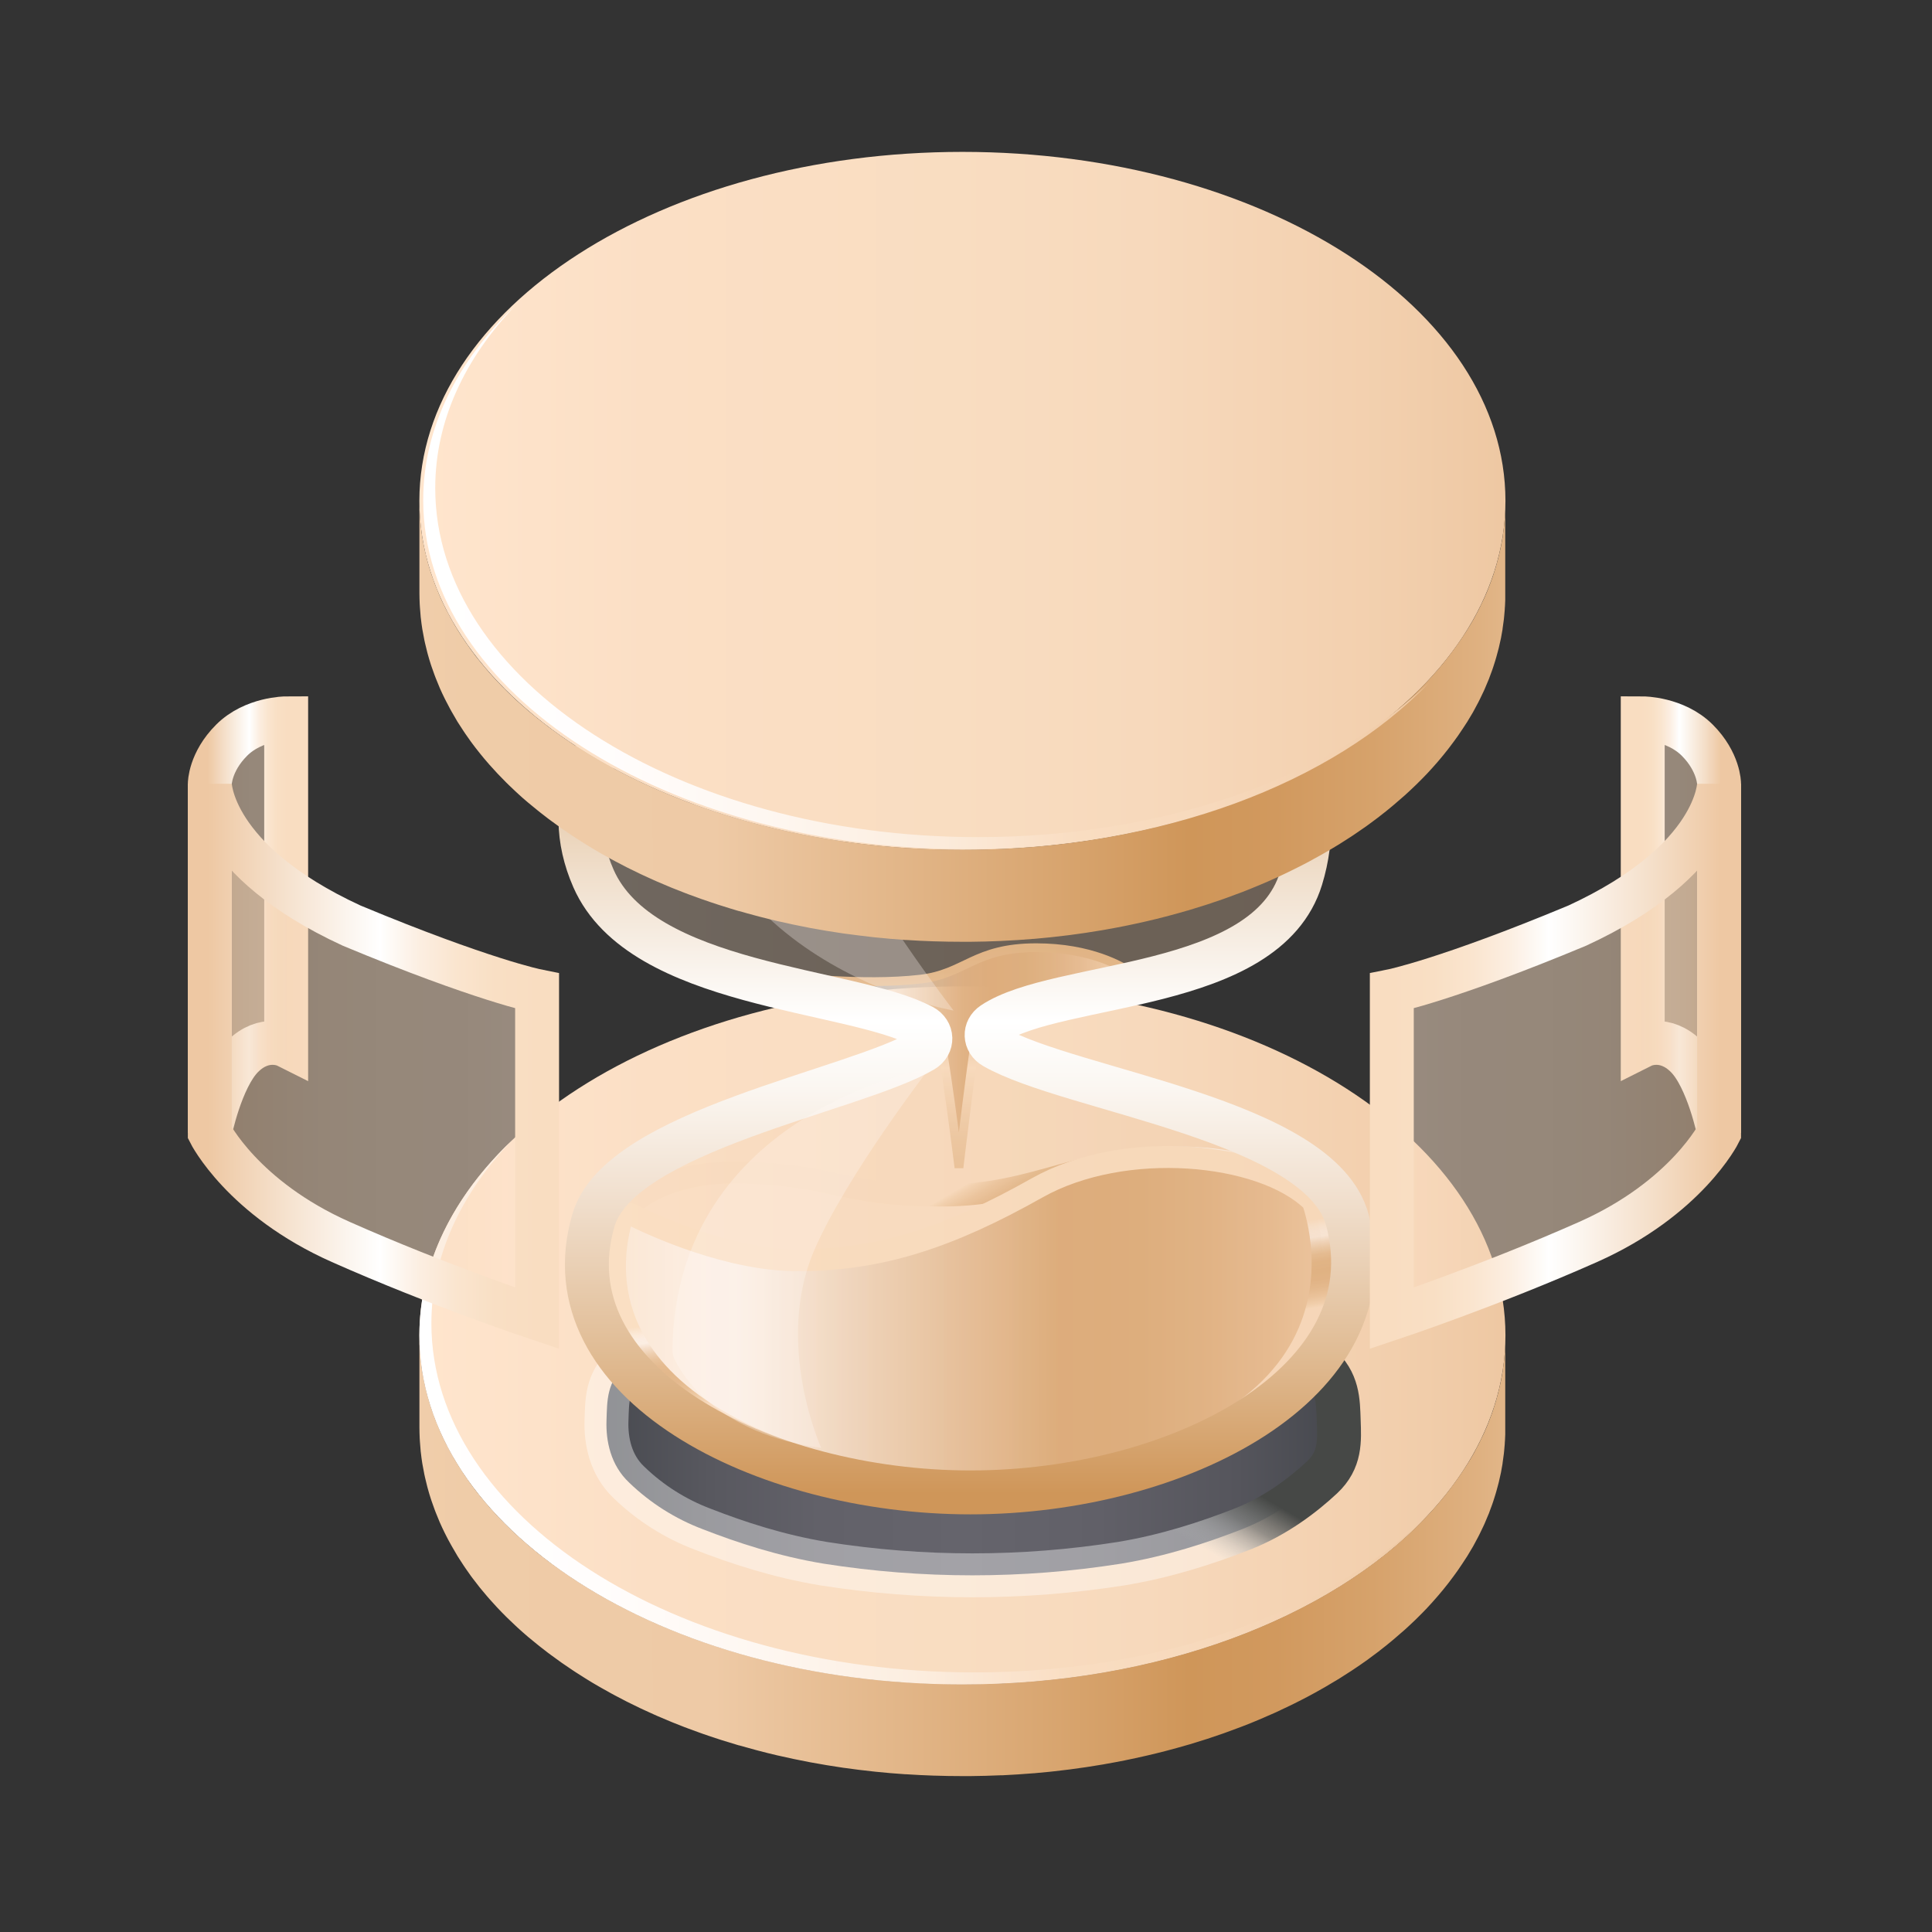 <svg xmlns="http://www.w3.org/2000/svg" width="88" height="88" viewBox="0 0 88 88">
    <rect x="0" y="0" width="88" height="88" fill="#333333" stroke="none"/>
    <defs>
        <linearGradient id="plzldr_svg__a" x1="0%" x2="100%" y1="49.997%" y2="49.997%">
            <stop offset="0%" stop-color="#FFE5CD"/>
            <stop offset="21%" stop-color="#FBDFC5"/>
            <stop offset="49%" stop-color="#F9DDC1"/>
            <stop offset="67%" stop-color="#F7D9BC"/>
            <stop offset="90%" stop-color="#F2CFAD"/>
            <stop offset="100%" stop-color="#EEC8A3"/>
        </linearGradient>
        <linearGradient id="plzldr_svg__b" x1="-.003%" x2="100.007%" y1="50.03%" y2="50.03%">
            <stop offset="0%" stop-color="#F0CDAA"/>
            <stop offset="4%" stop-color="#EFCCA8"/>
            <stop offset="27%" stop-color="#EECAA6"/>
            <stop offset="63%" stop-color="#D5A068"/>
            <stop offset="71%" stop-color="#CF9659"/>
            <stop offset="79%" stop-color="#D1995E"/>
            <stop offset="88%" stop-color="#D6A26B"/>
            <stop offset="98%" stop-color="#DFB181"/>
            <stop offset="100%" stop-color="#E1B587"/>
        </linearGradient>
        <linearGradient id="plzldr_svg__c" x1="0%" x2="100%" y1="49.998%" y2="49.998%">
            <stop offset="0%" stop-color="#FFF"/>
            <stop offset="18%" stop-color="#FFFDFC"/>
            <stop offset="34%" stop-color="#FEF7F1"/>
            <stop offset="49%" stop-color="#FCEEE0"/>
            <stop offset="62%" stop-color="#FAE0C7"/>
            <stop offset="65%" stop-color="#F9DDC1"/>
            <stop offset="78%" stop-color="#F7D9BC"/>
            <stop offset="93%" stop-color="#F2CFAD"/>
            <stop offset="100%" stop-color="#EEC8A3"/>
        </linearGradient>
        <linearGradient id="plzldr_svg__e" x1=".009%" x2="99.997%" y1="50.013%" y2="50.013%">
            <stop offset="0%" stop-color="#484A50"/>
            <stop offset="14%" stop-color="#58585F"/>
            <stop offset="29%" stop-color="#626169"/>
            <stop offset="49%" stop-color="#65646C"/>
            <stop offset="67%" stop-color="#616068"/>
            <stop offset="86%" stop-color="#55555C"/>
            <stop offset="100%" stop-color="#46484E"/>
        </linearGradient>
        <linearGradient id="plzldr_svg__d" x1="34.175%" x2="65.604%" y1="60.93%" y2="38.812%">
            <stop offset="0%" stop-color="#FFF" stop-opacity=".4"/>
            <stop offset="29%" stop-color="#FFF" stop-opacity=".4"/>
            <stop offset="31%" stop-color="#FFF" stop-opacity=".4"/>
            <stop offset="57%" stop-color="#FFF" stop-opacity=".4"/>
            <stop offset="82%" stop-color="#7E7F7E" stop-opacity=".82"/>
            <stop offset="100%" stop-color="#464846"/>
        </linearGradient>
        <linearGradient id="plzldr_svg__g" x1="46.791%" x2="57.487%" y1="45.784%" y2="54.076%">
            <stop offset="0%" stop-color="#FBE0C5"/>
            <stop offset="6%" stop-color="#F7DABC"/>
            <stop offset="32%" stop-color="#EAC49C"/>
            <stop offset="57%" stop-color="#E1B485"/>
            <stop offset="80%" stop-color="#DBAA77"/>
            <stop offset="100%" stop-color="#D9A772"/>
        </linearGradient>
        <linearGradient id="plzldr_svg__f" x1="62.806%" x2="36.799%" y1="54.709%" y2="41.996%">
            <stop offset="0%" stop-color="#FADFC3"/>
            <stop offset="2%" stop-color="#FAE2C9"/>
            <stop offset="8%" stop-color="#FCEEE1"/>
            <stop offset="15%" stop-color="#FDF5F0"/>
            <stop offset="20%" stop-color="#FDF8F5"/>
            <stop offset="35%" stop-color="#EFD8C2"/>
            <stop offset="59%" stop-color="#DAA975"/>
            <stop offset="69%" stop-color="#DBAB79"/>
            <stop offset="78%" stop-color="#E0B384"/>
            <stop offset="87%" stop-color="#E8C096"/>
            <stop offset="96%" stop-color="#F2D2B0"/>
            <stop offset="100%" stop-color="#F9DDC1"/>
        </linearGradient>
        <linearGradient id="plzldr_svg__i" x1=".001%" x2="100%" y1="49.991%" y2="49.991%">
            <stop offset="0%" stop-color="#FADFC3"/>
            <stop offset="2%" stop-color="#FAE2C9"/>
            <stop offset="8%" stop-color="#FCEEE1"/>
            <stop offset="15%" stop-color="#FDF5F0"/>
            <stop offset="20%" stop-color="#FDF8F5"/>
            <stop offset="37%" stop-color="#EBCFB5"/>
            <stop offset="59%" stop-color="#D59F68"/>
            <stop offset="69%" stop-color="#D6A26C"/>
            <stop offset="77%" stop-color="#DBA977"/>
            <stop offset="85%" stop-color="#E3B689"/>
            <stop offset="93%" stop-color="#EDC8A3"/>
            <stop offset="100%" stop-color="#F9DDC1"/>
        </linearGradient>
        <linearGradient id="plzldr_svg__h" x1="47.341%" x2="55.619%" y1="38.878%" y2="60.956%">
            <stop offset="0%" stop-color="#FADFC3"/>
            <stop offset="1%" stop-color="#FAE1C7" stop-opacity=".98"/>
            <stop offset="8%" stop-color="#FCEEE0" stop-opacity=".88"/>
            <stop offset="14%" stop-color="#FDF5F0" stop-opacity=".82"/>
            <stop offset="20%" stop-color="#FDF8F5" stop-opacity=".8"/>
            <stop offset="26%" stop-color="#F1DCC8" stop-opacity=".87"/>
            <stop offset="33%" stop-color="#E7C6A3" stop-opacity=".93"/>
            <stop offset="40%" stop-color="#E0B689" stop-opacity=".97"/>
            <stop offset="48%" stop-color="#DBAC7A" stop-opacity=".99"/>
            <stop offset="59%" stop-color="#DAA975"/>
            <stop offset="69%" stop-color="#DBAB79"/>
            <stop offset="78%" stop-color="#E0B384"/>
            <stop offset="87%" stop-color="#E8C096"/>
            <stop offset="96%" stop-color="#F2D2B0"/>
            <stop offset="100%" stop-color="#F9DDC1"/>
        </linearGradient>
        <linearGradient id="plzldr_svg__k" x1="0%" x2="99.972%" y1="50.004%" y2="50.004%">
            <stop offset="0%" stop-color="#FADFC3"/>
            <stop offset="5%" stop-color="#FAE0C5" stop-opacity=".98"/>
            <stop offset="11%" stop-color="#FBE3CC" stop-opacity=".93"/>
            <stop offset="17%" stop-color="#FBE9D7" stop-opacity=".84"/>
            <stop offset="23%" stop-color="#FCF1E6" stop-opacity=".72"/>
            <stop offset="28%" stop-color="#FDF8F5" stop-opacity=".6"/>
            <stop offset="35%" stop-color="#EDD4BB" stop-opacity=".76"/>
            <stop offset="43%" stop-color="#E0B68D" stop-opacity=".89"/>
            <stop offset="51%" stop-color="#D8A571" stop-opacity=".97"/>
            <stop offset="59%" stop-color="#D59F68"/>
            <stop offset="69%" stop-color="#D6A26C"/>
            <stop offset="77%" stop-color="#DBA977"/>
            <stop offset="85%" stop-color="#E3B689"/>
            <stop offset="93%" stop-color="#EDC8A3"/>
            <stop offset="100%" stop-color="#F9DDC1"/>
        </linearGradient>
        <linearGradient id="plzldr_svg__j" x1="50.027%" x2="50.027%" y1="-.172%" y2="101.432%">
            <stop offset="0%" stop-color="#DAA975"/>
            <stop offset="11%" stop-color="#DDAF7D"/>
            <stop offset="28%" stop-color="#E7BE94"/>
            <stop offset="49%" stop-color="#F6D8B9"/>
            <stop offset="54%" stop-color="#FADFC3"/>
            <stop offset="59%" stop-color="#F7DABC"/>
            <stop offset="85%" stop-color="#EAC49C"/>
            <stop offset="100%" stop-color="#E5BC90"/>
        </linearGradient>
        <linearGradient id="plzldr_svg__m" x1="0%" x2="100%" y1="50.003%" y2="50.003%">
            <stop offset="0%" stop-color="#FFE5CD"/>
            <stop offset="8%" stop-color="#FCE0C6"/>
            <stop offset="38%" stop-color="#F4D3B3"/>
            <stop offset="69%" stop-color="#F0CBA7"/>
            <stop offset="100%" stop-color="#EEC8A3"/>
        </linearGradient>
        <linearGradient id="plzldr_svg__l" x1="49.999%" x2="49.999%" y1="-.204%" y2="100.21%">
            <stop offset="0%" stop-color="#D0985B"/>
            <stop offset="32%" stop-color="#F0DFCC"/>
            <stop offset="48%" stop-color="#FFF"/>
            <stop offset="55%" stop-color="#FBF7F2"/>
            <stop offset="67%" stop-color="#F1E0CF"/>
            <stop offset="84%" stop-color="#E1BD96"/>
            <stop offset="100%" stop-color="#CF9659"/>
        </linearGradient>
        <linearGradient id="plzldr_svg__n" x1="0%" x2="100%" y1="50%" y2="50%">
            <stop offset="0%" stop-color="#FFE5CD"/>
            <stop offset="21%" stop-color="#FBDFC5"/>
            <stop offset="49%" stop-color="#F9DDC1"/>
            <stop offset="67%" stop-color="#F7D9BC"/>
            <stop offset="90%" stop-color="#F2CFAD"/>
            <stop offset="100%" stop-color="#EEC8A3"/>
        </linearGradient>
        <linearGradient id="plzldr_svg__o" x1="-.003%" x2="100.007%" y1="50.011%" y2="50.011%">
            <stop offset="0%" stop-color="#F0CDAA"/>
            <stop offset="4%" stop-color="#EFCCA8"/>
            <stop offset="27%" stop-color="#EECAA6"/>
            <stop offset="63%" stop-color="#D5A068"/>
            <stop offset="71%" stop-color="#CF9659"/>
            <stop offset="79%" stop-color="#D1995E"/>
            <stop offset="88%" stop-color="#D6A26B"/>
            <stop offset="98%" stop-color="#DFB181"/>
            <stop offset="100%" stop-color="#E1B587"/>
        </linearGradient>
        <linearGradient id="plzldr_svg__q" x1="0%" x2="100%" y1="50%" y2="50%">
            <stop offset="0%" stop-color="#FFE5CD"/>
            <stop offset="21%" stop-color="#FBDFC5"/>
            <stop offset="49%" stop-color="#F9DDC1"/>
            <stop offset="67%" stop-color="#F7D9BC"/>
            <stop offset="90%" stop-color="#F2CFAD"/>
            <stop offset="100%" stop-color="#EEC8A3"/>
        </linearGradient>
        <linearGradient id="plzldr_svg__p" x1="-2.471%" x2="102.471%" y1="49.818%" y2="49.818%">
            <stop offset="0%" stop-color="#F9DDC1"/>
            <stop offset="13%" stop-color="#F9DFC4"/>
            <stop offset="25%" stop-color="#FAE5CF"/>
            <stop offset="36%" stop-color="#FCEEE1"/>
            <stop offset="46%" stop-color="#FEFCF9"/>
            <stop offset="48%" stop-color="#FFF"/>
            <stop offset="81%" stop-color="#F4DDC6"/>
            <stop offset="100%" stop-color="#EEC8A3"/>
        </linearGradient>
        <linearGradient id="plzldr_svg__s" x1="0%" x2="100%" y1="50.005%" y2="50.005%">
            <stop offset="0%" stop-color="#FFE5CD"/>
            <stop offset="21%" stop-color="#FBDFC5"/>
            <stop offset="49%" stop-color="#F9DDC1"/>
            <stop offset="67%" stop-color="#F7D9BC"/>
            <stop offset="90%" stop-color="#F2CFAD"/>
            <stop offset="100%" stop-color="#EEC8A3"/>
        </linearGradient>
        <linearGradient id="plzldr_svg__r" x1="-.577%" x2="100.577%" y1="50.252%" y2="50.252%">
            <stop offset="0%" stop-color="#F9DDC1"/>
            <stop offset="13%" stop-color="#F9DFC4"/>
            <stop offset="25%" stop-color="#FAE5CF"/>
            <stop offset="36%" stop-color="#FCEEE1"/>
            <stop offset="46%" stop-color="#FEFCF9"/>
            <stop offset="48%" stop-color="#FFF"/>
            <stop offset="81%" stop-color="#F4DDC6"/>
            <stop offset="100%" stop-color="#EEC8A3"/>
        </linearGradient>
        <linearGradient id="plzldr_svg__u" x1="99.975%" x2="0%" y1="50%" y2="50%">
            <stop offset="0%" stop-color="#FFE5CD"/>
            <stop offset="21%" stop-color="#FBDFC5"/>
            <stop offset="49%" stop-color="#F9DDC1"/>
            <stop offset="67%" stop-color="#F7D9BC"/>
            <stop offset="90%" stop-color="#F2CFAD"/>
            <stop offset="100%" stop-color="#EEC8A3"/>
        </linearGradient>
        <linearGradient id="plzldr_svg__t" x1="102.446%" x2="-2.47%" y1="49.818%" y2="49.818%">
            <stop offset="0%" stop-color="#F9DDC1"/>
            <stop offset="13%" stop-color="#F9DFC4"/>
            <stop offset="25%" stop-color="#FAE5CF"/>
            <stop offset="36%" stop-color="#FCEEE1"/>
            <stop offset="46%" stop-color="#FEFCF9"/>
            <stop offset="48%" stop-color="#FFF"/>
            <stop offset="81%" stop-color="#F4DDC6"/>
            <stop offset="100%" stop-color="#EEC8A3"/>
        </linearGradient>
        <linearGradient id="plzldr_svg__w" x1="99.994%" x2="0%" y1="50.005%" y2="50.005%">
            <stop offset="0%" stop-color="#FFE5CD"/>
            <stop offset="21%" stop-color="#FBDFC5"/>
            <stop offset="49%" stop-color="#F9DDC1"/>
            <stop offset="67%" stop-color="#F7D9BC"/>
            <stop offset="90%" stop-color="#F2CFAD"/>
            <stop offset="100%" stop-color="#EEC8A3"/>
        </linearGradient>
        <linearGradient id="plzldr_svg__v" x1="100.571%" x2="-.576%" y1="50.252%" y2="50.252%">
            <stop offset="0%" stop-color="#F9DDC1"/>
            <stop offset="13%" stop-color="#F9DFC4"/>
            <stop offset="25%" stop-color="#FAE5CF"/>
            <stop offset="36%" stop-color="#FCEEE1"/>
            <stop offset="46%" stop-color="#FEFCF9"/>
            <stop offset="48%" stop-color="#FFF"/>
            <stop offset="81%" stop-color="#F4DDC6"/>
            <stop offset="100%" stop-color="#EEC8A3"/>
        </linearGradient>
    </defs>
    <g fill="none" fill-rule="evenodd">
        <path d="M0 0H88V88H0z"/>
        <g fill-rule="nonzero">
            <path fill="url(#plzldr_svg__a)" d="M24.735,0 C38.393,0 49.469,7.117 49.469,15.898 C49.469,24.68 38.393,31.797 24.735,31.797 C11.076,31.797 -1.11022302e-15,24.682 -1.11022302e-15,15.897 C-1.11022302e-15,7.111 11.076,0 24.735,0 Z" transform="translate(19.102, 44.927)"/>
            <path fill="url(#plzldr_svg__b)" d="M49.462,16.218 C49.462,16.304 49.455,16.399 49.45,16.489 C49.45,16.545 49.444,16.601 49.44,16.661 C49.433,16.76 49.423,16.858 49.413,16.956 C49.408,17.003 49.405,17.049 49.399,17.096 C49.382,17.24 49.363,17.383 49.341,17.525 C49.341,17.531 49.341,17.538 49.341,17.544 C49.319,17.682 49.294,17.817 49.267,17.953 C49.259,17.997 49.248,18.039 49.239,18.083 C49.216,18.186 49.194,18.288 49.169,18.39 C49.156,18.444 49.142,18.497 49.128,18.55 C49.104,18.642 49.079,18.734 49.052,18.825 C49.037,18.88 49.02,18.935 49.003,18.99 C48.975,19.082 48.946,19.172 48.917,19.262 C48.9,19.314 48.882,19.368 48.864,19.42 C48.829,19.519 48.792,19.618 48.754,19.716 C48.739,19.757 48.723,19.802 48.707,19.84 C48.647,19.992 48.583,20.142 48.517,20.292 L48.465,20.402 C48.413,20.516 48.358,20.631 48.3,20.745 C48.278,20.792 48.254,20.838 48.231,20.885 C48.171,20.999 48.109,21.115 48.045,21.233 C48.026,21.265 48.009,21.298 47.991,21.331 C47.908,21.476 47.822,21.619 47.733,21.76 L47.684,21.837 C47.576,22.009 47.461,22.18 47.34,22.352 L47.302,22.408 C47.179,22.58 47.049,22.758 46.917,22.931 L46.839,23.031 C46.707,23.203 46.57,23.37 46.429,23.533 L46.355,23.619 C46.209,23.791 46.059,23.956 45.904,24.12 L45.891,24.134 C45.749,24.284 45.601,24.433 45.451,24.58 L45.351,24.682 C45.201,24.827 45.048,24.971 44.89,25.112 L44.84,25.156 C44.694,25.287 44.545,25.416 44.393,25.544 L44.281,25.638 C44.116,25.774 43.948,25.908 43.777,26.041 L43.685,26.11 C43.532,26.228 43.375,26.345 43.216,26.459 L43.11,26.537 C42.93,26.665 42.747,26.791 42.561,26.915 L42.441,26.994 C42.269,27.106 42.097,27.215 41.925,27.323 C41.896,27.341 41.868,27.36 41.84,27.377 C41.645,27.496 41.448,27.614 41.247,27.729 L41.107,27.809 C40.911,27.921 40.714,28.03 40.512,28.138 L40.48,28.156 C40.269,28.267 40.055,28.376 39.84,28.483 L39.689,28.557 C39.474,28.663 39.255,28.767 39.033,28.868 L38.974,28.894 C38.766,28.988 38.557,29.08 38.344,29.17 L38.19,29.235 C37.963,29.33 37.734,29.422 37.502,29.512 L37.386,29.556 C37.178,29.636 36.969,29.713 36.758,29.789 L36.613,29.841 C36.377,29.924 36.138,30.005 35.897,30.083 L35.743,30.132 C35.525,30.202 35.306,30.269 35.085,30.336 L34.969,30.37 C34.7,30.449 34.427,30.524 34.153,30.597 L33.987,30.641 C33.712,30.711 33.437,30.78 33.158,30.845 L33.027,30.875 C32.753,30.938 32.478,30.997 32.201,31.054 L32.123,31.07 C31.837,31.127 31.546,31.182 31.25,31.233 L31.06,31.266 C30.868,31.298 30.675,31.33 30.48,31.359 L30.352,31.379 C30.117,31.415 29.881,31.448 29.643,31.478 L29.45,31.501 C29.272,31.524 29.092,31.545 28.913,31.565 L28.68,31.589 C28.493,31.609 28.306,31.626 28.119,31.643 L27.958,31.657 C27.494,31.696 27.025,31.726 26.553,31.749 L26.467,31.749 C26.015,31.768 25.56,31.78 25.102,31.785 C24.98,31.785 24.858,31.785 24.736,31.785 C24.305,31.785 23.875,31.778 23.447,31.763 L23.421,31.763 C23.003,31.749 22.588,31.728 22.176,31.701 L22.135,31.701 C21.68,31.671 21.23,31.632 20.783,31.586 L20.655,31.573 C20.225,31.526 19.799,31.473 19.377,31.414 L19.274,31.399 C18.789,31.329 18.309,31.25 17.834,31.161 L17.738,31.143 C17.269,31.054 16.807,30.956 16.35,30.852 L16.282,30.836 C16.02,30.774 15.761,30.71 15.504,30.644 L15.332,30.598 C15.074,30.528 14.812,30.458 14.559,30.383 L14.547,30.383 C14.294,30.309 14.044,30.232 13.795,30.153 L13.628,30.1 C13.382,30.02 13.138,29.938 12.898,29.854 L12.765,29.806 C12.593,29.745 12.421,29.683 12.25,29.618 L12.063,29.547 C11.885,29.479 11.709,29.41 11.535,29.338 L11.435,29.299 C11.23,29.213 11.028,29.127 10.827,29.041 L10.669,28.97 C10.515,28.902 10.362,28.832 10.211,28.761 L10.044,28.683 C9.848,28.59 9.654,28.496 9.463,28.399 L9.447,28.39 C9.261,28.297 9.078,28.2 8.897,28.103 L8.736,28.017 C8.594,27.939 8.452,27.86 8.312,27.78 L8.173,27.701 C7.993,27.597 7.816,27.492 7.642,27.384 L7.547,27.325 C7.403,27.239 7.259,27.144 7.117,27.051 L6.966,26.953 C6.829,26.861 6.693,26.769 6.559,26.675 L6.46,26.607 C6.298,26.493 6.138,26.378 5.98,26.263 C5.941,26.234 5.902,26.204 5.864,26.177 C5.741,26.085 5.621,25.992 5.502,25.897 L5.369,25.792 C5.228,25.676 5.088,25.561 4.95,25.444 L4.922,25.419 C4.776,25.295 4.635,25.169 4.492,25.04 L4.374,24.931 C4.269,24.832 4.164,24.734 4.061,24.634 L3.953,24.527 C3.821,24.397 3.691,24.264 3.566,24.13 C3.547,24.112 3.531,24.093 3.514,24.075 C3.405,23.96 3.298,23.842 3.193,23.721 L3.088,23.599 C2.994,23.49 2.901,23.381 2.811,23.27 C2.786,23.238 2.759,23.207 2.735,23.176 C2.62,23.037 2.511,22.897 2.409,22.755 L2.337,22.657 C2.255,22.542 2.175,22.427 2.096,22.313 C2.067,22.271 2.038,22.227 2.01,22.185 C1.924,22.058 1.841,21.929 1.76,21.799 C1.749,21.78 1.736,21.762 1.725,21.743 C1.635,21.596 1.548,21.447 1.467,21.299 L1.399,21.176 C1.337,21.061 1.276,20.947 1.216,20.832 L1.152,20.705 C1.077,20.553 1.005,20.4 0.937,20.246 C0.931,20.233 0.926,20.219 0.92,20.206 C0.859,20.064 0.8,19.921 0.744,19.777 C0.726,19.731 0.709,19.686 0.692,19.639 C0.646,19.517 0.606,19.394 0.561,19.271 L0.522,19.155 C0.471,18.998 0.423,18.839 0.38,18.68 C0.37,18.648 0.363,18.614 0.354,18.581 C0.32,18.451 0.288,18.323 0.259,18.19 C0.247,18.142 0.237,18.094 0.227,18.046 C0.199,17.91 0.173,17.773 0.15,17.635 L0.134,17.549 C0.108,17.386 0.087,17.223 0.068,17.058 C0.063,17.015 0.059,16.972 0.055,16.929 C0.042,16.802 0.032,16.674 0.024,16.545 C0.024,16.497 0.018,16.449 0.015,16.401 C0.008,16.234 0.002,16.066 0.002,15.898 L0.002,15.898 L0.002,20.084 C0.002,20.256 0.008,20.42 0.015,20.587 C0.015,20.635 0.021,20.683 0.024,20.732 C0.032,20.86 0.042,20.989 0.055,21.115 C0.055,21.158 0.063,21.201 0.068,21.244 C0.086,21.409 0.108,21.573 0.134,21.735 L0.15,21.821 C0.173,21.959 0.199,22.095 0.227,22.231 C0.237,22.279 0.247,22.327 0.259,22.376 C0.288,22.506 0.32,22.633 0.354,22.766 C0.363,22.799 0.37,22.833 0.38,22.865 C0.423,23.025 0.471,23.183 0.522,23.341 L0.561,23.457 C0.602,23.58 0.647,23.702 0.692,23.825 C0.709,23.871 0.726,23.916 0.744,23.962 C0.802,24.105 0.86,24.248 0.92,24.392 C0.926,24.405 0.931,24.418 0.937,24.431 C1.005,24.586 1.077,24.738 1.152,24.89 C1.173,24.933 1.195,24.976 1.216,25.017 C1.273,25.132 1.334,25.246 1.399,25.361 C1.421,25.402 1.444,25.447 1.467,25.484 C1.551,25.633 1.637,25.782 1.725,25.928 C1.736,25.947 1.749,25.966 1.76,25.985 C1.841,26.114 1.924,26.242 2.01,26.371 L2.096,26.498 C2.175,26.613 2.255,26.727 2.337,26.842 C2.362,26.875 2.385,26.908 2.41,26.941 C2.515,27.082 2.623,27.222 2.735,27.362 C2.759,27.393 2.786,27.424 2.812,27.456 C2.902,27.566 2.994,27.676 3.088,27.785 L3.193,27.906 C3.298,28.025 3.405,28.143 3.514,28.26 C3.531,28.279 3.547,28.297 3.566,28.316 C3.691,28.45 3.823,28.582 3.953,28.713 C3.988,28.749 4.025,28.783 4.061,28.818 C4.164,28.919 4.269,29.019 4.374,29.116 L4.492,29.226 C4.632,29.354 4.774,29.48 4.922,29.605 L4.95,29.63 C5.088,29.744 5.227,29.859 5.369,29.973 L5.503,30.08 C5.621,30.174 5.741,30.267 5.864,30.36 L5.98,30.446 C6.138,30.564 6.298,30.68 6.461,30.795 L6.557,30.861 C6.692,30.955 6.828,31.047 6.966,31.139 L7.117,31.239 C7.258,31.331 7.402,31.422 7.547,31.512 C7.579,31.531 7.61,31.552 7.642,31.571 C7.813,31.679 7.99,31.784 8.173,31.888 L8.312,31.967 C8.452,32.048 8.593,32.127 8.737,32.205 L8.896,32.291 C9.078,32.388 9.261,32.484 9.447,32.579 L9.463,32.587 C9.654,32.684 9.848,32.777 10.044,32.871 L10.211,32.949 C10.362,33.02 10.515,33.089 10.669,33.158 L10.827,33.229 C11.028,33.315 11.23,33.4 11.436,33.486 L11.532,33.526 C11.707,33.597 11.884,33.667 12.063,33.736 L12.25,33.806 C12.421,33.871 12.593,33.932 12.765,33.994 L12.866,34.03 L12.898,34.042 C13.138,34.127 13.382,34.207 13.628,34.287 L13.795,34.341 C14.044,34.42 14.294,34.497 14.547,34.571 L14.559,34.571 C14.816,34.645 15.074,34.716 15.332,34.785 L15.504,34.83 C15.761,34.898 16.02,34.962 16.282,35.023 L16.313,35.031 L16.35,35.038 C16.809,35.144 17.271,35.242 17.738,35.33 L17.834,35.348 C18.308,35.436 18.789,35.516 19.275,35.587 L19.314,35.593 C19.334,35.593 19.356,35.598 19.376,35.6 C19.799,35.661 20.226,35.714 20.656,35.759 L20.782,35.773 C21.229,35.82 21.68,35.858 22.135,35.888 L22.162,35.888 L22.176,35.888 C22.589,35.916 23.004,35.936 23.422,35.95 L23.446,35.95 C23.873,35.965 24.303,35.972 24.735,35.972 L25.032,35.972 L25.101,35.972 C25.559,35.967 26.014,35.955 26.466,35.935 L26.552,35.935 C27.025,35.912 27.493,35.882 27.958,35.844 L27.986,35.844 L28.114,35.831 C28.304,35.815 28.492,35.797 28.681,35.778 L28.91,35.753 C29.091,35.733 29.272,35.711 29.453,35.689 C29.515,35.681 29.579,35.674 29.642,35.666 C29.879,35.635 30.116,35.602 30.352,35.567 L30.475,35.548 C30.671,35.518 30.866,35.487 31.06,35.454 L31.154,35.439 L31.248,35.421 C31.542,35.369 31.835,35.316 32.123,35.258 L32.197,35.242 C32.477,35.185 32.752,35.125 33.028,35.062 L33.156,35.033 C33.436,34.968 33.713,34.9 33.987,34.829 L34.151,34.785 C34.426,34.713 34.698,34.637 34.969,34.558 L35,34.549 L35.086,34.525 C35.308,34.458 35.528,34.39 35.747,34.32 L35.899,34.272 C36.14,34.193 36.379,34.112 36.616,34.029 L36.759,33.977 C36.971,33.901 37.181,33.823 37.389,33.744 L37.505,33.7 C37.737,33.614 37.965,33.517 38.192,33.423 L38.345,33.358 C38.558,33.268 38.768,33.176 38.976,33.083 L39.035,33.056 C39.257,32.954 39.475,32.85 39.691,32.745 L39.841,32.671 C40.057,32.563 40.271,32.455 40.482,32.343 L40.514,32.326 C40.715,32.219 40.913,32.109 41.109,31.997 L41.249,31.918 C41.449,31.802 41.647,31.685 41.842,31.565 L41.928,31.512 C42.1,31.403 42.272,31.293 42.444,31.182 L42.564,31.102 C42.75,30.979 42.933,30.852 43.112,30.725 L43.219,30.648 C43.378,30.533 43.535,30.416 43.689,30.298 C43.719,30.275 43.75,30.253 43.775,30.229 C43.947,30.096 44.119,29.961 44.279,29.825 C44.317,29.795 44.353,29.763 44.39,29.732 C44.543,29.604 44.693,29.474 44.84,29.343 L44.889,29.3 C45.046,29.159 45.199,29.014 45.349,28.871 L45.454,28.768 C45.604,28.621 45.751,28.473 45.893,28.322 L45.893,28.322 L45.903,28.311 C46.058,28.146 46.208,27.979 46.354,27.809 C46.379,27.781 46.404,27.754 46.428,27.723 C46.57,27.558 46.707,27.39 46.839,27.221 L46.916,27.121 C47.048,26.949 47.174,26.777 47.301,26.598 C47.314,26.58 47.326,26.561 47.339,26.542 C47.457,26.37 47.572,26.198 47.682,26.026 L47.714,25.977 C47.72,25.969 47.725,25.96 47.731,25.951 C47.819,25.808 47.905,25.665 47.988,25.521 C48.006,25.488 48.024,25.455 48.042,25.422 C48.106,25.307 48.168,25.191 48.228,25.074 C48.251,25.028 48.275,24.982 48.298,24.936 C48.355,24.82 48.41,24.705 48.463,24.592 L48.514,24.483 C48.58,24.333 48.644,24.182 48.704,24.031 L48.715,24.008 C48.727,23.974 48.739,23.94 48.751,23.907 C48.789,23.808 48.826,23.709 48.861,23.61 C48.88,23.558 48.897,23.506 48.915,23.452 C48.945,23.366 48.974,23.272 49.001,23.181 C49.017,23.126 49.034,23.071 49.05,23.016 C49.076,22.924 49.101,22.833 49.125,22.741 C49.139,22.688 49.154,22.634 49.167,22.581 C49.191,22.479 49.214,22.376 49.236,22.273 C49.244,22.239 49.252,22.205 49.259,22.169 L49.265,22.144 C49.292,22.008 49.316,21.871 49.338,21.734 C49.338,21.728 49.338,21.722 49.338,21.716 C49.361,21.573 49.38,21.429 49.397,21.286 C49.402,21.24 49.405,21.193 49.411,21.148 C49.42,21.049 49.43,20.95 49.437,20.851 C49.437,20.795 49.444,20.739 49.448,20.679 C49.453,20.593 49.457,20.499 49.46,20.408 C49.46,20.384 49.46,20.359 49.46,20.335 C49.46,20.249 49.46,20.17 49.46,20.088 L49.46,15.897 C49.469,16.002 49.466,16.111 49.462,16.218 Z" transform="translate(19.102, 44.927)"/>
            <path fill="url(#plzldr_svg__c)" d="M25.281,31.249 C11.623,31.249 0.547,24.131 0.547,15.351 C0.547,12.302 1.885,9.453 4.201,7.033 C1.549,9.566 1.33226763e-15,12.619 1.33226763e-15,15.898 C1.33226763e-15,24.679 11.076,31.796 24.735,31.796 C33.648,31.796 41.461,28.764 45.813,24.217 C41.371,28.463 33.835,31.249 25.281,31.249 Z" transform="translate(19.102, 44.927)"/>
        </g>
        <path fill="url(#plzldr_svg__e)" fill-rule="nonzero" stroke="url(#plzldr_svg__d)" stroke-width="2" d="M44.292,58.197 C46.508,58.191 48.72,58.36 50.909,58.703 C52.95,59.029 54.791,59.502 56.346,60.088 C57.9,60.674 59.174,61.377 60.063,62.157 C60.951,62.936 60.946,63.803 60.977,64.713 C61.008,65.623 61.068,66.498 60.219,67.291 C59.37,68.084 58.119,69.049 56.565,69.656 C55.011,70.263 53.143,70.881 51.065,71.223 C46.577,71.931 42.005,71.931 37.517,71.223 C35.44,70.88 33.577,70.264 32.017,69.656 C30.763,69.183 29.619,68.46 28.656,67.529 C27.807,66.733 27.594,65.622 27.625,64.709 C27.656,63.797 27.625,62.936 28.52,62.153 C29.416,61.371 30.68,60.672 32.239,60.088 C33.797,59.505 35.636,59.029 37.675,58.703 C39.864,58.36 42.077,58.191 44.292,58.197 Z"/>
        <path fill="url(#plzldr_svg__g)" fill-rule="nonzero" stroke="url(#plzldr_svg__f)" d="M28.426,55.214 C28.426,55.214 29.824,53.237 34.039,53.414 C38.254,53.591 38.414,54.455 42.874,54.455 C47.334,54.455 49.32,52.547 54.031,52.721 C58.743,52.895 59.801,54.736 59.801,54.736 C59.801,54.736 54.135,61.564 41.239,61.564 C28.343,61.564 28.426,55.214 28.426,55.214 Z"/>
        <path fill="url(#plzldr_svg__i)" fill-rule="nonzero" stroke="url(#plzldr_svg__h)" d="M28.324,55.472 C28.368,55.313 28.591,55.235 28.763,55.321 C29.825,55.848 33.222,57.403 36.333,57.403 C40.08,57.403 43.239,56.362 47.236,54.108 C51.208,51.868 57.47,52.475 59.76,54.696 C59.787,54.722 59.808,54.754 59.819,54.79 C60.09,55.672 63.79,66.87 43.139,67.853 C43.008,67.859 42.878,67.852 42.749,67.832 C25.924,65.239 27.844,57.212 28.324,55.472 Z"/>
        <path fill="url(#plzldr_svg__k)" fill-rule="nonzero" stroke="url(#plzldr_svg__j)" stroke-width=".4" d="M35.904,44.48 C35.904,44.48 39.239,44.909 41.919,44.599 C43.972,44.36 44.375,43.167 47.199,43.167 C49.682,43.167 51.115,44.027 51.495,44.284 C51.544,44.318 51.528,44.379 51.469,44.394 C50.811,44.566 47.785,45.365 45.489,45.762 C45.06,45.836 44.681,46.038 44.602,46.389 C44.345,47.532 43.68,53.187 43.68,53.187 C43.68,53.187 42.966,47.421 42.629,46.331 C42.537,46.034 42.21,45.879 41.845,45.807 C38.103,45.076 35.904,44.48 35.904,44.48 Z"/>
        <path fill="url(#plzldr_svg__m)" fill-opacity=".3" fill-rule="nonzero" stroke="url(#plzldr_svg__l)" stroke-width="2" d="M45.274,47.685 C44.845,47.438 44.823,46.9 45.231,46.628 C48.199,44.645 57.674,45.2 59.26,40.011 C61.58,32.42 52.629,26.705 43.146,26.705 C33.663,26.705 23.908,32.899 27.032,40.013 C29.211,44.973 38.72,44.993 42.017,46.748 C42.482,46.997 42.501,47.578 42.05,47.845 C38.907,49.7 28.232,51.477 27.032,55.574 C24.874,62.945 34.719,67.977 44.203,67.977 C53.687,67.977 63.345,62.982 61.373,55.573 C60.151,50.985 48.75,49.692 45.274,47.685 Z"/>
        <path fill="#FDF8F5" fill-opacity=".3" fill-rule="nonzero" d="M42.335 48.654C42.335 48.654 30.771 50.631 30.626 61.483 30.624 61.634 30.658 61.783 30.725 61.918 31.11 62.71 32.717 65.314 37.404 65.95 37.404 65.95 35.247 61.188 37.096 56.927 38.564 53.539 42.335 48.654 42.335 48.654ZM43.435 46.03C43.435 46.03 31.073 43.914 30.919 32.317 30.917 32.155 30.954 31.996 31.025 31.851 31.438 31.005 33.155 28.221 38.165 27.541 38.165 27.541 35.859 32.632 37.836 37.188 39.405 40.806 43.435 46.03 43.435 46.03Z"/>
        <g fill-rule="nonzero">
            <path fill="url(#plzldr_svg__n)" d="M24.735,0 C38.393,0 49.469,7.118 49.469,15.898 C49.469,24.679 38.393,31.797 24.735,31.797 C11.076,31.797 0,24.68 0,15.898 C0,7.117 11.076,0 24.735,0 Z" transform="translate(19.102, 6.918)"/>
            <path fill="url(#plzldr_svg__o)" d="M49.462,16.218 C49.462,16.304 49.455,16.399 49.45,16.489 C49.45,16.546 49.444,16.601 49.44,16.661 C49.433,16.76 49.423,16.858 49.413,16.955 C49.408,17.002 49.405,17.049 49.399,17.096 C49.382,17.239 49.363,17.383 49.341,17.525 C49.341,17.532 49.341,17.538 49.341,17.545 C49.319,17.682 49.294,17.817 49.267,17.953 C49.259,17.997 49.248,18.039 49.239,18.084 C49.216,18.186 49.194,18.288 49.169,18.391 C49.156,18.444 49.142,18.497 49.128,18.55 C49.104,18.642 49.079,18.734 49.052,18.825 C49.037,18.88 49.02,18.935 49.003,18.991 C48.975,19.081 48.946,19.172 48.917,19.262 C48.9,19.314 48.882,19.368 48.864,19.42 C48.829,19.519 48.792,19.618 48.754,19.716 C48.739,19.758 48.723,19.802 48.707,19.84 C48.647,19.992 48.583,20.143 48.517,20.292 L48.465,20.402 C48.413,20.517 48.358,20.632 48.3,20.746 C48.278,20.793 48.254,20.839 48.231,20.885 C48.171,20.999 48.109,21.115 48.045,21.233 C48.026,21.265 48.009,21.299 47.991,21.331 C47.905,21.477 47.823,21.62 47.733,21.761 L47.684,21.838 C47.576,22.009 47.461,22.181 47.34,22.353 L47.302,22.41 C47.179,22.582 47.049,22.76 46.917,22.932 L46.839,23.032 C46.707,23.204 46.57,23.372 46.429,23.535 L46.355,23.621 C46.209,23.793 46.059,23.957 45.904,24.122 L45.891,24.135 C45.749,24.286 45.601,24.434 45.451,24.582 L45.351,24.686 C45.201,24.831 45.048,24.975 44.89,25.115 L44.84,25.159 C44.694,25.29 44.545,25.419 44.393,25.547 L44.281,25.64 C44.116,25.776 43.948,25.911 43.777,26.044 L43.685,26.114 C43.531,26.232 43.375,26.348 43.216,26.463 L43.11,26.54 C42.93,26.667 42.747,26.794 42.561,26.917 L42.441,26.996 C42.269,27.108 42.097,27.218 41.925,27.326 L41.84,27.381 C41.645,27.5 41.448,27.617 41.247,27.732 L41.107,27.813 C40.911,27.924 40.714,28.034 40.512,28.141 L40.48,28.158 C40.269,28.27 40.055,28.378 39.84,28.486 L39.689,28.56 C39.474,28.665 39.255,28.769 39.033,28.871 L38.974,28.897 C38.766,28.991 38.556,29.083 38.344,29.172 L38.19,29.238 C37.964,29.332 37.735,29.425 37.502,29.514 L37.386,29.559 C37.178,29.638 36.969,29.715 36.758,29.792 L36.613,29.844 C36.377,29.927 36.138,30.008 35.897,30.087 L35.743,30.136 C35.525,30.205 35.306,30.273 35.085,30.339 L34.969,30.373 C34.7,30.452 34.428,30.528 34.153,30.6 L33.987,30.644 C33.712,30.715 33.436,30.783 33.158,30.848 L33.027,30.878 C32.753,30.94 32.478,31 32.201,31.056 L32.123,31.072 C31.835,31.131 31.543,31.184 31.25,31.236 L31.06,31.269 C30.868,31.301 30.675,31.333 30.48,31.362 L30.352,31.383 C30.117,31.417 29.881,31.45 29.643,31.481 L29.45,31.505 C29.272,31.527 29.092,31.548 28.913,31.567 L28.68,31.592 C28.494,31.611 28.307,31.629 28.119,31.646 L27.958,31.66 C27.494,31.699 27.025,31.729 26.553,31.751 L26.467,31.751 C26.015,31.772 25.56,31.784 25.102,31.788 L24.736,31.788 C24.305,31.788 23.875,31.781 23.447,31.767 L23.421,31.767 C23.003,31.753 22.588,31.732 22.176,31.705 L22.135,31.705 C21.68,31.675 21.229,31.636 20.783,31.59 L20.655,31.576 C20.225,31.53 19.799,31.477 19.377,31.418 L19.274,31.403 C18.789,31.333 18.309,31.253 17.834,31.164 L17.738,31.146 C17.269,31.058 16.807,30.96 16.35,30.855 L16.282,30.84 C16.02,30.779 15.761,30.715 15.504,30.647 L15.332,30.601 C15.074,30.533 14.812,30.461 14.559,30.387 L14.547,30.387 C14.294,30.314 14.044,30.236 13.795,30.157 L13.628,30.104 C13.382,30.025 13.138,29.942 12.898,29.858 L12.765,29.811 C12.593,29.749 12.421,29.687 12.25,29.623 L12.063,29.552 C11.885,29.483 11.709,29.414 11.535,29.343 L11.435,29.303 C11.23,29.217 11.028,29.131 10.827,29.045 L10.669,28.975 C10.515,28.906 10.362,28.836 10.211,28.766 L10.044,28.688 C9.848,28.594 9.654,28.5 9.463,28.403 L9.447,28.395 C9.261,28.301 9.078,28.205 8.897,28.108 C8.843,28.079 8.79,28.049 8.736,28.022 C8.594,27.944 8.452,27.866 8.312,27.785 L8.173,27.705 C7.993,27.602 7.816,27.496 7.642,27.388 L7.547,27.33 C7.403,27.24 7.259,27.149 7.117,27.056 C7.067,27.023 7.016,26.99 6.966,26.957 C6.829,26.866 6.693,26.773 6.559,26.679 L6.46,26.611 C6.298,26.497 6.138,26.381 5.98,26.263 L5.864,26.177 C5.741,26.085 5.621,25.991 5.502,25.896 L5.369,25.791 C5.228,25.676 5.088,25.562 4.95,25.447 L4.922,25.423 C4.776,25.298 4.635,25.171 4.492,25.044 L4.374,24.934 C4.269,24.836 4.164,24.736 4.061,24.637 L3.953,24.53 C3.821,24.399 3.691,24.267 3.566,24.134 C3.547,24.115 3.531,24.096 3.514,24.077 C3.405,23.963 3.298,23.845 3.193,23.724 L3.088,23.603 C2.994,23.494 2.901,23.384 2.811,23.273 C2.786,23.242 2.759,23.211 2.735,23.179 C2.62,23.04 2.511,22.899 2.409,22.758 L2.337,22.66 C2.255,22.545 2.175,22.431 2.096,22.316 L2.01,22.187 C1.924,22.06 1.838,21.93 1.76,21.802 C1.749,21.783 1.736,21.765 1.725,21.746 C1.634,21.598 1.548,21.45 1.467,21.301 C1.444,21.261 1.421,21.22 1.399,21.178 C1.336,21.063 1.275,20.948 1.216,20.835 L1.152,20.707 C1.077,20.555 1.005,20.403 0.937,20.249 C0.931,20.236 0.926,20.222 0.92,20.209 C0.859,20.068 0.8,19.924 0.744,19.779 C0.726,19.734 0.709,19.688 0.692,19.643 C0.646,19.52 0.606,19.397 0.561,19.274 L0.522,19.158 C0.471,19.001 0.423,18.843 0.38,18.683 C0.37,18.65 0.363,18.617 0.354,18.584 C0.32,18.454 0.288,18.326 0.259,18.193 C0.247,18.145 0.237,18.097 0.227,18.049 C0.198,17.913 0.172,17.776 0.15,17.639 L0.134,17.553 C0.108,17.39 0.087,17.226 0.068,17.061 C0.063,17.019 0.059,16.975 0.055,16.932 C0.042,16.805 0.032,16.677 0.024,16.548 C0.024,16.501 0.018,16.453 0.015,16.405 C0.008,16.238 0.002,16.07 0.002,15.902 L0.002,15.902 L0.002,20.089 C0.002,20.261 0.008,20.425 0.015,20.592 C0.015,20.64 0.021,20.688 0.024,20.736 C0.032,20.864 0.042,20.992 0.055,21.12 C0.055,21.163 0.063,21.206 0.068,21.249 C0.086,21.413 0.108,21.577 0.134,21.74 L0.15,21.826 C0.173,21.964 0.199,22.101 0.227,22.237 C0.237,22.285 0.247,22.333 0.259,22.381 C0.288,22.511 0.32,22.639 0.354,22.772 C0.363,22.804 0.37,22.838 0.38,22.871 C0.423,23.03 0.471,23.189 0.522,23.347 L0.561,23.463 C0.602,23.586 0.647,23.708 0.692,23.83 C0.709,23.876 0.726,23.922 0.744,23.967 C0.802,24.111 0.86,24.254 0.92,24.397 C0.926,24.411 0.931,24.423 0.937,24.437 C1.004,24.591 1.076,24.744 1.152,24.896 C1.173,24.938 1.195,24.982 1.216,25.022 C1.273,25.137 1.334,25.253 1.399,25.37 L1.467,25.493 C1.553,25.642 1.639,25.791 1.725,25.938 C1.736,25.956 1.749,25.975 1.76,25.994 C1.841,26.123 1.924,26.251 2.01,26.379 C2.038,26.422 2.068,26.465 2.096,26.507 C2.175,26.621 2.255,26.736 2.337,26.85 C2.362,26.883 2.385,26.916 2.41,26.949 C2.515,27.09 2.623,27.231 2.735,27.369 C2.759,27.401 2.786,27.432 2.812,27.464 C2.898,27.575 2.994,27.684 3.088,27.793 L3.193,27.915 C3.298,28.034 3.405,28.151 3.514,28.267 C3.531,28.286 3.547,28.305 3.566,28.324 C3.691,28.457 3.823,28.59 3.953,28.721 L4.061,28.827 C4.164,28.927 4.269,29.026 4.374,29.125 L4.492,29.234 C4.632,29.362 4.774,29.492 4.922,29.613 L4.95,29.637 C5.088,29.752 5.227,29.866 5.369,29.981 C5.413,30.017 5.455,30.052 5.503,30.088 C5.621,30.182 5.741,30.275 5.864,30.368 L5.98,30.454 C6.138,30.571 6.298,30.688 6.461,30.803 L6.557,30.87 C6.692,30.963 6.828,31.056 6.966,31.147 L7.117,31.247 C7.258,31.339 7.402,31.43 7.547,31.52 L7.642,31.579 C7.813,31.687 7.993,31.792 8.173,31.896 L8.312,31.976 C8.452,32.055 8.593,32.134 8.737,32.213 L8.896,32.299 C9.078,32.396 9.261,32.492 9.447,32.587 L9.463,32.595 C9.654,32.691 9.848,32.786 10.044,32.879 L10.211,32.957 C10.362,33.028 10.515,33.097 10.669,33.166 L10.827,33.236 C11.028,33.322 11.23,33.408 11.436,33.494 L11.532,33.533 C11.707,33.604 11.884,33.674 12.063,33.742 L12.25,33.814 C12.421,33.877 12.593,33.94 12.765,34.001 L12.866,34.038 L12.898,34.048 C13.138,34.134 13.382,34.215 13.628,34.295 L13.795,34.347 C14.044,34.427 14.294,34.504 14.547,34.578 L14.559,34.578 C14.816,34.653 15.074,34.723 15.332,34.792 L15.504,34.838 C15.762,34.904 16.02,34.969 16.282,35.03 L16.313,35.038 L16.35,35.045 C16.809,35.151 17.271,35.248 17.738,35.337 L17.834,35.356 C18.308,35.444 18.789,35.523 19.275,35.594 L19.314,35.6 C19.334,35.6 19.356,35.605 19.376,35.608 C19.799,35.665 20.226,35.718 20.656,35.767 L20.782,35.78 C21.229,35.826 21.68,35.865 22.135,35.896 L22.162,35.896 L22.176,35.896 C22.589,35.924 23.004,35.944 23.422,35.958 L23.446,35.958 C23.873,35.972 24.303,35.979 24.735,35.979 L25.032,35.979 L25.101,35.979 C25.559,35.975 26.014,35.963 26.466,35.943 L26.552,35.938 C27.025,35.917 27.493,35.887 27.958,35.847 L27.986,35.847 L28.114,35.835 C28.304,35.818 28.492,35.8 28.681,35.781 L28.91,35.756 C29.091,35.736 29.272,35.715 29.453,35.693 L29.642,35.67 C29.879,35.639 30.116,35.606 30.352,35.571 L30.475,35.551 C30.671,35.521 30.866,35.49 31.06,35.458 C31.091,35.452 31.123,35.447 31.154,35.442 L31.248,35.425 C31.542,35.374 31.835,35.319 32.123,35.261 L32.197,35.246 C32.477,35.189 32.752,35.129 33.028,35.066 L33.156,35.037 C33.436,34.973 33.713,34.904 33.987,34.832 L34.151,34.789 C34.426,34.716 34.698,34.641 34.969,34.561 L35,34.554 L35.086,34.528 C35.308,34.462 35.528,34.394 35.747,34.323 L35.899,34.275 C36.14,34.197 36.379,34.115 36.616,34.032 L36.759,33.981 C36.971,33.905 37.181,33.827 37.389,33.748 L37.505,33.704 C37.737,33.614 37.965,33.521 38.192,33.426 L38.345,33.362 C38.558,33.276 38.768,33.18 38.976,33.086 L39.035,33.059 C39.257,32.959 39.475,32.854 39.691,32.748 L39.841,32.674 C40.057,32.568 40.271,32.459 40.482,32.347 C40.493,32.342 40.503,32.336 40.514,32.33 C40.715,32.222 40.913,32.112 41.109,32.001 C41.156,31.975 41.203,31.948 41.249,31.921 C41.449,31.805 41.647,31.689 41.842,31.569 L41.928,31.516 C42.1,31.408 42.272,31.297 42.444,31.186 L42.564,31.106 C42.75,30.982 42.932,30.856 43.112,30.729 L43.219,30.651 C43.378,30.536 43.535,30.419 43.689,30.302 C43.719,30.278 43.75,30.256 43.775,30.233 C43.947,30.1 44.119,29.966 44.279,29.829 L44.39,29.736 C44.543,29.608 44.693,29.478 44.84,29.347 L44.889,29.304 C45.046,29.162 45.199,29.019 45.349,28.874 L45.454,28.772 C45.604,28.625 45.751,28.476 45.893,28.326 C45.893,28.326 45.893,28.326 45.893,28.326 L45.903,28.316 C46.058,28.151 46.208,27.983 46.354,27.815 L46.428,27.729 C46.57,27.563 46.707,27.395 46.839,27.226 L46.916,27.126 C47.048,26.954 47.174,26.782 47.301,26.604 C47.314,26.585 47.326,26.566 47.339,26.548 C47.457,26.376 47.572,26.204 47.682,26.032 C47.693,26.015 47.704,26 47.714,25.983 C47.725,25.967 47.725,25.965 47.731,25.957 C47.819,25.813 47.905,25.67 47.988,25.527 C48.006,25.494 48.024,25.461 48.042,25.428 C48.106,25.313 48.168,25.197 48.228,25.08 C48.251,25.034 48.275,24.988 48.298,24.942 C48.355,24.827 48.41,24.712 48.463,24.598 L48.514,24.488 C48.58,24.338 48.643,24.188 48.704,24.036 L48.715,24.013 C48.727,23.979 48.739,23.946 48.751,23.912 C48.789,23.813 48.826,23.715 48.861,23.616 L48.915,23.458 C48.945,23.368 48.974,23.277 49.001,23.187 C49.017,23.131 49.034,23.076 49.05,23.021 C49.076,22.93 49.101,22.838 49.125,22.746 C49.139,22.693 49.154,22.639 49.167,22.586 C49.191,22.484 49.214,22.382 49.236,22.278 C49.244,22.244 49.252,22.21 49.259,22.175 L49.265,22.15 C49.292,22.013 49.316,21.876 49.338,21.74 C49.338,21.734 49.338,21.728 49.338,21.722 C49.361,21.578 49.38,21.435 49.397,21.292 C49.402,21.245 49.405,21.199 49.411,21.153 C49.42,21.054 49.43,20.956 49.437,20.857 C49.437,20.801 49.444,20.744 49.448,20.685 C49.453,20.595 49.457,20.505 49.46,20.414 C49.46,20.39 49.46,20.365 49.46,20.341 C49.46,20.255 49.46,20.176 49.46,20.093 L49.46,15.898 C49.469,16.004 49.466,16.113 49.462,16.218 Z" transform="translate(19.102, 6.918)"/>
            <path fill="url(#plzldr_svg__c)" d="M25.456,31.212 C11.798,31.212 0.722,24.093 0.722,15.313 C0.722,12.264 2.06,9.415 4.377,6.995 C1.724,9.528 0.175,12.581 0.175,15.86 C0.175,24.641 11.252,31.758 24.91,31.758 C33.823,31.758 41.636,28.726 45.989,24.179 C41.546,28.421 34.007,31.212 25.456,31.212 Z" transform="translate(19.102, 6.918)"/>
        </g>
        <path fill="url(#plzldr_svg__q)" fill-opacity=".5" fill-rule="nonzero" stroke="url(#plzldr_svg__p)" stroke-width="2" d="M74.824,32.719 L74.824,47.626 C74.824,47.626 75.817,47.129 76.812,48.122 C77.806,49.116 78.302,51.601 78.302,51.601 L78.302,35.703 C78.302,35.703 78.302,34.709 77.309,33.715 C76.315,32.721 74.824,32.719 74.824,32.719 Z"/>
        <path fill="url(#plzldr_svg__s)" fill-opacity=".5" fill-rule="nonzero" stroke="url(#plzldr_svg__r)" stroke-width="2" d="M63.395,45.141 C63.395,45.141 65.88,44.645 71.843,42.16 C78.302,39.179 78.302,35.7 78.302,35.7 L78.302,51.599 C78.302,51.599 76.812,54.58 72.34,56.568 C67.867,58.555 63.395,60.045 63.395,60.045 L63.395,45.141 Z"/>
        <path fill="url(#plzldr_svg__u)" fill-opacity=".5" fill-rule="nonzero" stroke="url(#plzldr_svg__t)" stroke-width="2" d="M13.035,32.719 L13.035,47.626 C13.035,47.626 12.041,47.129 11.047,48.122 C10.054,49.116 9.556,51.601 9.556,51.601 L9.556,35.703 C9.556,35.703 9.556,34.709 10.551,33.715 C11.545,32.721 13.035,32.719 13.035,32.719 Z"/>
        <path fill="url(#plzldr_svg__w)" fill-opacity=".5" fill-rule="nonzero" stroke="url(#plzldr_svg__v)" stroke-width="2" d="M24.464,45.141 C24.464,45.141 21.979,44.645 16.016,42.16 C9.556,39.179 9.556,35.7 9.556,35.7 L9.556,51.599 C9.556,51.599 11.047,54.58 15.519,56.568 C19.992,58.555 24.464,60.045 24.464,60.045 L24.464,45.141 Z"/>
    </g>
</svg>
